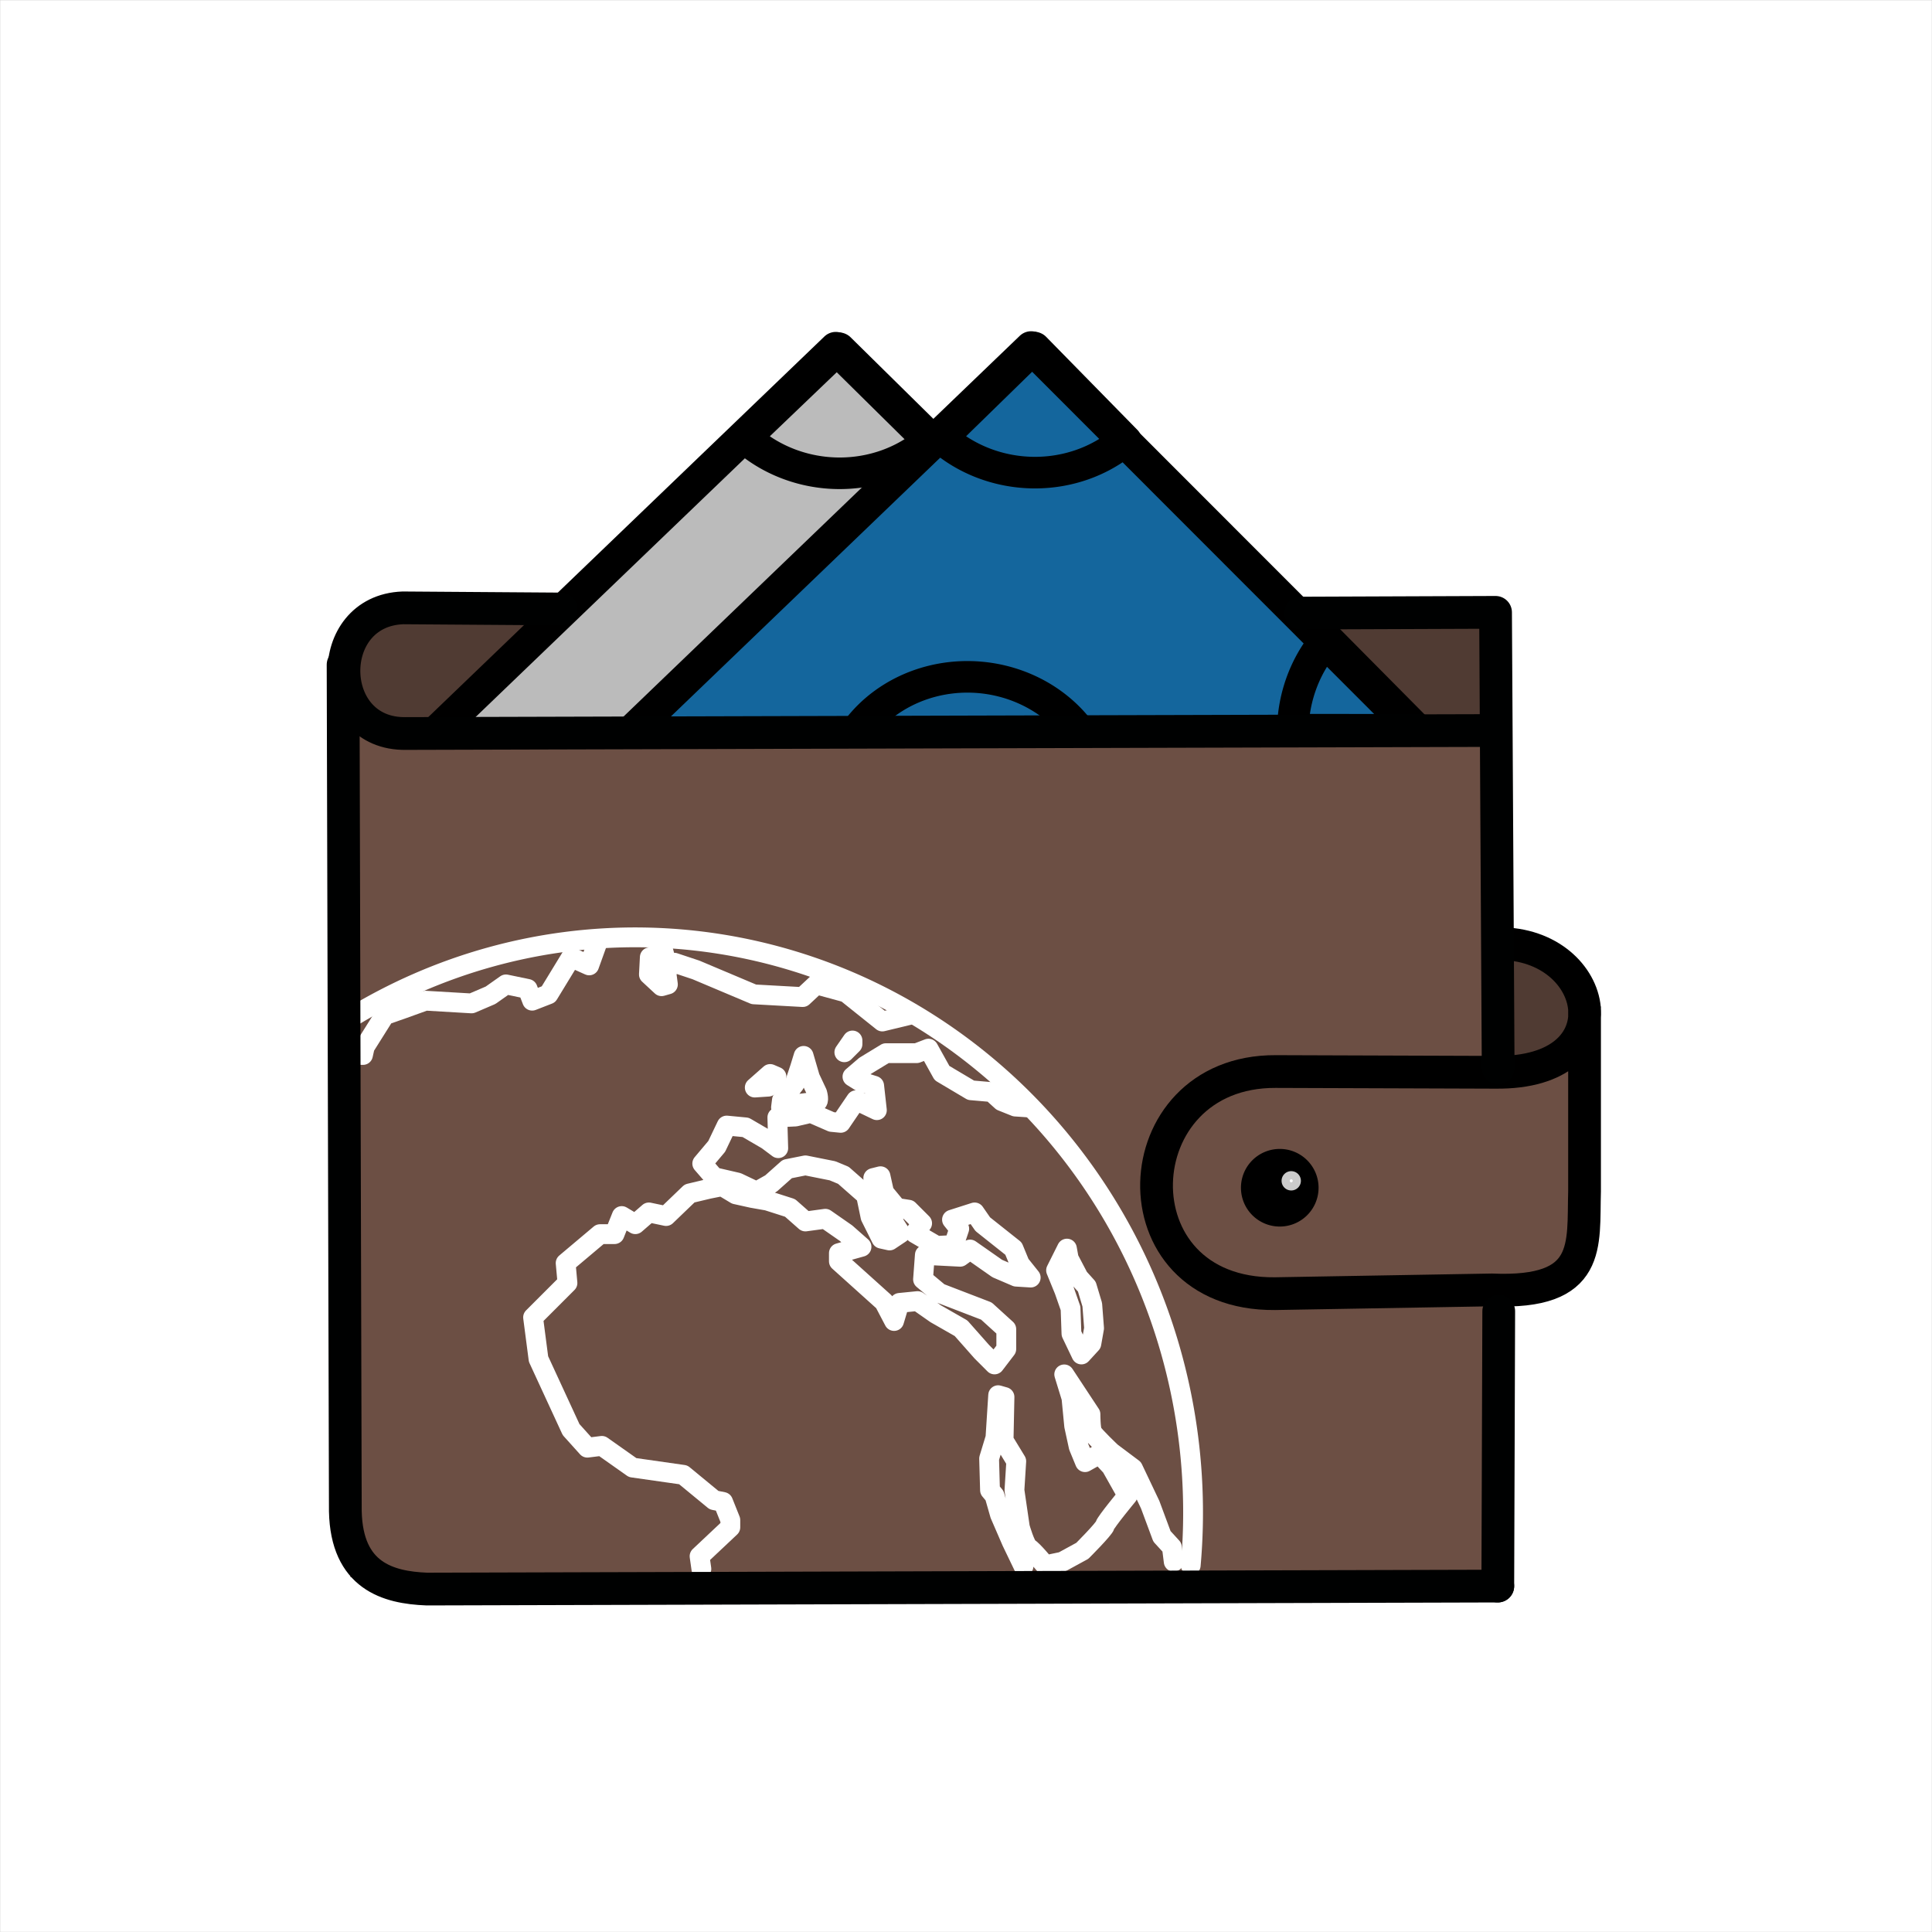 <?xml version="1.0" encoding="UTF-8" standalone="no"?>
<!-- Created with Inkscape (http://www.inkscape.org/) -->

<svg
   version="1.1"
   id="svg2"
   xml:space="preserve"
   width="288"
   height="288"
   viewBox="0 0 288 288"
   sodipodi:docname="svgForAndroid.svg"
   inkscape:version="1.3.2 (091e20ef0f, 2023-11-25)"
   xmlns:inkscape="http://www.inkscape.org/namespaces/inkscape"
   xmlns:sodipodi="http://sodipodi.sourceforge.net/DTD/sodipodi-0.dtd"
   xmlns="http://www.w3.org/2000/svg"
   xmlns:svg="http://www.w3.org/2000/svg"
   xmlns:rdf="http://www.w3.org/1999/02/22-rdf-syntax-ns#"
   xmlns:cc="http://creativecommons.org/ns#"
   xmlns:dc="http://purl.org/dc/elements/1.1/"><sodipodi:namedview
     id="namedview1"
     pagecolor="#ffffff"
     bordercolor="#000000"
     borderopacity="0.25"
     inkscape:showpageshadow="2"
     inkscape:pageopacity="0.0"
     inkscape:pagecheckerboard="0"
     inkscape:deskcolor="#d1d1d1"
     inkscape:zoom="3.0659722"
     inkscape:cx="144"
     inkscape:cy="144"
     inkscape:window-width="1920"
     inkscape:window-height="1131"
     inkscape:window-x="0"
     inkscape:window-y="0"
     inkscape:window-maximized="1"
     inkscape:current-layer="svg2" /><defs
     id="defs6"><filter
       style="color-interpolation-filters:sRGB"
       id="filter1305"
       x="-0.064"
       width="1.128"
       y="-0.24"
       height="1.48"><feGaussianBlur
         stdDeviation="5.328"
         id="feGaussianBlur1307" /></filter><filter
       style="color-interpolation-filters:sRGB"
       id="filter1667"
       x="-8.863"
       width="18.726"
       y="-6.136"
       height="13.272"><feGaussianBlur
         stdDeviation="4.912"
         id="feGaussianBlur1669" /></filter><filter
       style="color-interpolation-filters:sRGB"
       id="filter2193"
       x="-0.902"
       width="2.805"
       y="-0.902"
       height="2.805"><feGaussianBlur
         stdDeviation="0.23"
         id="feGaussianBlur2195" /></filter></defs><rect
     style="fill:#ffffff;fill-opacity:1;stroke:#a6a6a6;stroke-width:0.019;stroke-linejoin:round"
     id="rect1"
     width="287.981"
     height="287.981"
     x="0.01"
     y="0.01" /><path
     style="fill:#0c3b59;fill-opacity:1;fill-rule:evenodd;stroke:none;stroke-width:1px;stroke-linecap:butt;stroke-linejoin:miter;stroke-opacity:1"
     d="m 2186.884,173.198 -14.617,-11.877 0.914,-18.729 10.05,-8.679 338.255,1.37 0.685,35.648 z"
     id="path1012" /><path
     style="fill:#32844c;fill-opacity:1;fill-rule:evenodd;stroke:none;stroke-width:1px;stroke-linecap:butt;stroke-linejoin:miter;stroke-opacity:1"
     d="m 2197.681,172.146 122.306,-117.51 29.288,28.914 30.375,-29.118 L 2496.7,171.562 Z"
     id="path1014" /><path
     d="m 2321.579,179.013 a 41.108,38.218 4.126 0 1 38.833,-23.956 41.108,38.218 4.126 0 1 38.121,25.661 l -38.669,12.562 z"
     id="path1016"
     style="fill:none;fill-opacity:0.719;fill-rule:evenodd;stroke:#000000;stroke-width:10;stroke-linecap:round;stroke-linejoin:round;stroke-miterlimit:4;stroke-dasharray:none;stroke-dashoffset:0;stroke-opacity:1" /><path
     style="fill:none;fill-rule:evenodd;stroke:#000000;stroke-width:10;stroke-linecap:round;stroke-linejoin:round;stroke-miterlimit:4;stroke-dasharray:none;stroke-opacity:1"
     d="M 2257.116,172.17 2379.65,54.432 2496.7,171.562"
     id="path1018" /><path
     style="fill:none;fill-opacity:0.719;fill-rule:evenodd;stroke:#000000;stroke-width:10;stroke-linecap:round;stroke-linejoin:round;stroke-miterlimit:4;stroke-dasharray:none;stroke-dashoffset:0;stroke-opacity:1"
     id="path1020"
     d="m 2407.489,82.825 a 41.108,38.218 4.126 0 1 -56.039,-0.859 l 28.2,-27.534 z" /><path
     d="m 2348.347,82.581 a 41.108,38.218 4.126 0 1 -56.849,-0.671 l 28.491,-27.274 z"
     id="path1022"
     style="fill:none;fill-opacity:0.719;fill-rule:evenodd;stroke:#000000;stroke-width:10;stroke-linecap:round;stroke-linejoin:round;stroke-miterlimit:4;stroke-dasharray:none;stroke-dashoffset:0;stroke-opacity:1" /><path
     style="fill:none;fill-opacity:0.719;fill-rule:evenodd;stroke:#000000;stroke-width:10;stroke-linecap:round;stroke-linejoin:round;stroke-miterlimit:4;stroke-dasharray:none;stroke-dashoffset:0;stroke-opacity:1"
     id="path1024"
     d="m 2458.469,171.522 a 38.218,41.108 4.126 0 1 10.5,-27.937 l 27.731,27.977 z" /><path
     id="path1026"
     d="m 2197.681,172.146 122.306,-117.51 29.288,28.914"
     style="fill:none;fill-rule:evenodd;stroke:#000000;stroke-width:10;stroke-linecap:round;stroke-linejoin:round;stroke-miterlimit:4;stroke-dasharray:none;stroke-opacity:1" /><rect
     style="fill:#0c3b59;fill-opacity:1;fill-rule:evenodd;stroke:#ff0000;stroke-width:0;stroke-linecap:round;stroke-linejoin:round;stroke-miterlimit:4;stroke-dasharray:none;stroke-dashoffset:0;stroke-opacity:1"
     id="rect1028"
     width="53.476"
     height="37.685"
     x="2494.506"
     y="149.861"
     transform="matrix(0.999,0.034,0,1,0,0)"
     ry="13.361" /><path
     style="fill:#14669d;fill-opacity:1;fill-rule:evenodd;stroke:none;stroke-width:1px;stroke-linecap:butt;stroke-linejoin:miter;stroke-opacity:1"
     d="m 2548.664,263.186 -13.247,13.704 h -88.161 l -23.297,12.79 -5.025,22.84 4.111,16.445 21.926,14.161 58.013,1.827 28.321,-3.654 12.333,-3.654 4.111,-10.963 z"
     id="path1030" /><rect
     style="fill:#14669d;fill-opacity:1;fill-rule:evenodd;stroke:#ff0000;stroke-width:0;stroke-linecap:round;stroke-linejoin:round;stroke-miterlimit:4;stroke-dasharray:none;stroke-dashoffset:0;stroke-opacity:1"
     id="rect1032"
     width="350.409"
     height="258.983"
     x="2171.76"
     y="170.932" /><path
     style="fill:none;fill-rule:evenodd;stroke:#000000;stroke-width:10;stroke-linecap:butt;stroke-linejoin:miter;stroke-miterlimit:4;stroke-dasharray:none;stroke-opacity:1"
     d="m 2522.398,236.464 c 30.999,-0.186 39.284,39.742 -0.914,39.284 l -67.148,-0.228 c -47.043,-0.228 -49.891,68.291 -0.228,67.834 l 66.235,-1.142 c 30.75,1.315 27.831,-13.681 28.321,-30.148 v -56.414"
     id="path1034" /><path
     style="fill:none;fill-rule:evenodd;stroke:#000101;stroke-width:10;stroke-linecap:round;stroke-linejoin:round;stroke-miterlimit:4;stroke-dasharray:none;stroke-opacity:1"
     d="m 2521.256,171.371 -332.545,0.914 c -24.763,0.426 -25.384,-37.475 -0.914,-38.371 l 48.249,0.343 m 225.941,1.256 59.497,-0.228 0.799,139.093 m 0.171,74.343 -0.285,83.936"
     id="path1036" /><path
     style="fill:#000000;fill-opacity:1;fill-rule:evenodd;stroke:#000000;stroke-width:10;stroke-linecap:round;stroke-linejoin:round;stroke-miterlimit:4;stroke-dasharray:none;stroke-dashoffset:0;stroke-opacity:1"
     id="path1038"
     d="m 2455.59,304.154 a 6.852,6.852 0 0 1 6.843,6.818 6.852,6.852 0 0 1 -6.775,6.886 6.852,6.852 0 0 1 -6.928,-6.731 6.852,6.852 0 0 1 6.687,-6.97" /><g
     id="g1058"
     transform="matrix(1.333,0,0,-1.333,2175.007,185.988)"
     style="stroke:#ebffff;stroke-opacity:1"><path
       style="opacity:1;fill:none;fill-opacity:1;fill-rule:evenodd;stroke:#ebffff;stroke-width:3.75;stroke-linecap:round;stroke-linejoin:round;stroke-miterlimit:4;stroke-dasharray:none;stroke-dashoffset:0;stroke-opacity:1;filter:url(#filter1667)"
       id="path1040"
       transform="matrix(1,0,0,-1,-58.241,-257.631)"
       d="m 56.362,-177.858 a 105.619,108.895 0 0 1 110.416,1.407 105.619,108.895 0 0 1 48.854,102.101" /><path
       style="fill:none;fill-rule:evenodd;stroke:#ebffff;stroke-width:3.75;stroke-linecap:round;stroke-linejoin:round;stroke-miterlimit:4;stroke-dasharray:none;stroke-opacity:1;filter:url(#filter1667)"
       d="m 64.75,-183.973 -0.343,2.398 5.824,5.482 v 1.37 l -1.37,3.426 -1.713,0.343 -5.824,4.796 -9.593,1.37 -5.824,4.111 -2.741,-0.343 -3.083,3.426 -6.167,13.361 -1.028,7.88 6.509,6.509 -0.343,3.769 6.509,5.482 h 2.741 l 1.37,3.426 2.569,-1.542 2.569,2.227 3.255,-0.685 4.454,4.282 3.597,0.856 2.569,0.514 2.569,-1.542 3.083,-0.685 2.912,-0.514 4.282,-1.37 2.912,-2.569 3.769,0.514 3.94,-2.741 2.912,-2.569 -4.282,-1.199 v -1.542 l 8.565,-7.708 1.884,-3.597 0.514,1.713 0.514,1.713 3.426,0.343 3.426,-2.398 4.796,-2.741 3.94,-4.454 2.398,-2.398 2.227,2.912 v 3.769 l -3.769,3.426 -8.907,3.426 -3.083,2.569 0.343,4.625 6.681,-0.343 1.884,1.37 5.139,-3.597 3.597,-1.542 2.741,-0.171 -2.056,2.569 -1.199,2.912 -5.824,4.625 -1.542,2.227 -4.282,-1.37 1.37,-1.713 -1.028,-3.083 -3.255,-0.171 -4.111,2.398 1.37,1.884 -2.569,2.569 -2.227,0.343 -2.398,2.912 -0.685,3.083 -1.37,-0.343 1.542,-4.796 3.597,-5.653 -2.056,-1.37 -1.542,0.343 -2.056,4.111 -0.856,4.111 -4.282,3.769 -2.056,0.856 -5.139,1.028 -3.426,-0.685 -3.083,-2.741 -2.741,-1.542 -3.597,1.713 -4.454,1.028 -2.227,2.569 2.741,3.255 1.884,3.94 3.597,-0.343 4.111,-2.398 2.056,-1.542 -0.171,5.824 3.426,0.171 2.912,0.685 3.94,-1.713 1.713,-0.171 2.912,4.282 3.94,-1.884 -0.514,4.625 -2.741,0.856 -1.37,0.857 2.398,2.056 3.94,2.398 h 5.824 l 2.227,0.856 2.569,-4.625 5.482,-3.255 3.94,-0.343 1.884,-1.713 2.569,-1.028 2.569,-0.171"
       id="path1042" /><path
       style="fill:none;fill-rule:evenodd;stroke:#ebffff;stroke-width:3.75;stroke-linecap:round;stroke-linejoin:round;stroke-miterlimit:4;stroke-dasharray:none;stroke-opacity:1;filter:url(#filter1667)"
       d="m 125.732,-183.459 -2.227,4.625 -2.227,5.139 -1.028,3.597 -0.856,1.028 -0.171,5.995 1.199,3.94 0.514,8.051 1.199,-0.343 -0.171,-8.222 2.398,-3.94 -0.343,-5.482 1.028,-7.023 c 0,0 1.028,-3.597 1.713,-3.94 0.685,-0.343 3.083,-3.255 3.083,-3.255 l 3.255,0.685 3.769,2.056 c 0,0 4.111,4.111 4.282,4.796 0.171,0.685 4.282,5.653 4.282,5.653 l -3.083,5.482 -2.227,2.398 -2.741,-1.542 -1.199,2.912 -0.856,3.94 -0.514,5.31 -1.37,4.454 4.968,-7.537 c 0,0 0,-2.741 0.343,-3.426 0.343,-0.685 3.597,-3.769 3.597,-3.769 l 4.111,-3.083 3.255,-6.852 2.227,-5.995 1.884,-2.056 0.343,-2.741"
       id="path1044" /><path
       style="fill:none;fill-rule:evenodd;stroke:#ebffff;stroke-width:3.75;stroke-linecap:round;stroke-linejoin:round;stroke-miterlimit:4;stroke-dasharray:none;stroke-opacity:1;filter:url(#filter1667)"
       d="m 133.954,-123.334 -2.056,-4.111 1.542,-3.769 1.199,-3.426 0.171,-4.796 1.884,-3.94 1.884,2.056 0.514,2.912 -0.343,4.454 -1.028,3.426 -1.542,1.713 -1.884,3.597 z"
       id="path1046" /><path
       style="fill:none;fill-rule:evenodd;stroke:#ebffff;stroke-width:3.75;stroke-linecap:round;stroke-linejoin:round;stroke-miterlimit:4;stroke-dasharray:none;stroke-opacity:1;filter:url(#filter1667)"
       d="m 74.857,-92.843 2.569,0.171 1.542,1.884 -1.199,0.514 z"
       id="path1048" /><path
       style="fill:none;fill-rule:evenodd;stroke:#ebffff;stroke-width:3.75;stroke-linecap:round;stroke-linejoin:round;stroke-miterlimit:4;stroke-dasharray:none;stroke-opacity:1;filter:url(#filter1667)"
       d="m 79.996,-95.241 2.398,3.083 1.028,3.083 0.685,2.227 1.199,-4.111 1.37,-2.912 c 0,0 0.514,-1.713 -0.171,-1.713 -0.685,0 -3.255,-0.343 -3.255,-0.343 l -3.426,-0.685 z"
       id="path1050" /><path
       style="fill:none;fill-rule:evenodd;stroke:#ebffff;stroke-width:3.75;stroke-linecap:round;stroke-linejoin:round;stroke-miterlimit:4;stroke-dasharray:none;stroke-opacity:1;filter:url(#filter1667)"
       d="m 91.815,-86.163 1.542,2.227 v -0.685 z"
       id="path1052" /><path
       style="fill:none;fill-rule:evenodd;stroke:#ebffff;stroke-width:3.75;stroke-linecap:round;stroke-linejoin:round;stroke-miterlimit:4;stroke-dasharray:none;stroke-opacity:1;filter:url(#filter1667)"
       d="m 103.977,-79.139 -4.968,-1.199 -6.852,5.482 -5.653,1.542 -2.569,-2.398 -9.25,0.514 -10.963,4.625 -4.111,1.37 -1.542,-1.542 0.343,-2.569 -1.199,-0.343 -2.398,2.227 0.171,3.255 2.741,0.514 -0.685,2.569"
       id="path1054" /><path
       style="fill:none;fill-rule:evenodd;stroke:#ebffff;stroke-width:3.75;stroke-linecap:round;stroke-linejoin:round;stroke-miterlimit:4;stroke-dasharray:none;stroke-opacity:1;filter:url(#filter1667)"
       d="m 45.051,-65.436 -1.542,-4.282 -3.426,1.542 -4.282,-7.023 -3.083,-1.199 -0.856,2.227 -4.111,0.856 -2.912,-2.056 -3.597,-1.542 -8.736,0.514 -4.282,-1.542 -3.426,-1.199 -3.769,-5.995 -0.343,-1.542 -3.933,0.1"
       id="path1056" /></g><flowRoot
     transform="translate(2619.923,574.045)"
     style="font-style:normal;font-weight:normal;font-size:25px;line-height:125%;font-family:Sans;letter-spacing:0px;word-spacing:0px;fill:#f2ffff;fill-opacity:1;stroke:none;stroke-width:1px;stroke-linecap:butt;stroke-linejoin:miter;stroke-opacity:1;filter:url(#filter1305)"
     id="flowRoot1066"
     xml:space="preserve"><flowRegion
       style="fill:#f2ffff;fill-opacity:1"
       id="flowRegion1062"><rect
         style="fill:#f2ffff;fill-opacity:1"
         y="-353.341"
         x="-394.669"
         height="222.915"
         width="471.41"
         id="rect1060" /></flowRegion><flowPara
       style="font-style:normal;font-variant:normal;font-weight:bold;font-stretch:normal;font-size:53.333px;font-family:Sans;-inkscape-font-specification:'Sans Bold';fill:#f2ffff;fill-opacity:1"
       id="flowPara1064">Biletujo</flowPara></flowRoot><flowRoot
     xml:space="preserve"
     id="flowRoot1074"
     style="font-style:normal;font-weight:normal;font-size:25px;line-height:125%;font-family:Sans;letter-spacing:0px;word-spacing:0px;fill:#f2ffff;fill-opacity:1;stroke:none;stroke-width:1px;stroke-linecap:butt;stroke-linejoin:miter;stroke-opacity:1"
     transform="translate(2619.923,574.045)"><flowRegion
       id="flowRegion1070"
       style="fill:#f2ffff;fill-opacity:1"><rect
         id="rect1068"
         width="471.41"
         height="222.915"
         x="-394.669"
         y="-353.341"
         style="fill:#f2ffff;fill-opacity:1" /></flowRegion><flowPara
       id="flowPara1072"
       style="font-style:normal;font-variant:normal;font-weight:bold;font-stretch:normal;font-size:53.333px;font-family:Sans;-inkscape-font-specification:'Sans Bold';fill:#f2ffff;fill-opacity:1">Biletujo</flowPara></flowRoot><g
     transform="matrix(1.333,0,0,-1.333,2097.352,529.496)"
     id="g1094"
     style="stroke:#ebffff;stroke-opacity:1"><path
       d="m 56.362,-177.858 a 105.619,108.895 0 0 1 110.416,1.407 105.619,108.895 0 0 1 48.854,102.101"
       transform="scale(1,-1)"
       id="path1076"
       style="opacity:1;fill:none;fill-opacity:1;fill-rule:evenodd;stroke:#ebffff;stroke-width:3.75;stroke-linecap:round;stroke-linejoin:round;stroke-miterlimit:4;stroke-dasharray:none;stroke-dashoffset:0;stroke-opacity:1" /><path
       id="path1078"
       d="m 122.991,73.658 -0.343,2.398 5.824,5.482 v 1.37 l -1.37,3.426 -1.713,0.343 -5.824,4.796 -9.593,1.37 -5.824,4.111 -2.741,-0.343 -3.083,3.426 -6.167,13.361 -1.028,7.88 6.509,6.509 -0.343,3.769 6.509,5.482 h 2.741 l 1.37,3.426 2.569,-1.542 2.569,2.227 3.255,-0.685 4.454,4.282 3.597,0.856 2.569,0.514 2.569,-1.542 3.083,-0.685 2.912,-0.514 4.282,-1.37 2.912,-2.569 3.769,0.514 3.94,-2.741 2.912,-2.569 -4.282,-1.199 v -1.542 l 8.565,-7.708 1.884,-3.597 0.514,1.713 0.514,1.713 3.426,0.343 3.426,-2.398 4.796,-2.741 3.94,-4.454 2.398,-2.398 2.227,2.912 v 3.769 l -3.769,3.426 -8.907,3.426 -3.083,2.569 0.343,4.625 6.681,-0.343 1.884,1.37 5.139,-3.597 3.597,-1.542 2.741,-0.171 -2.056,2.569 -1.199,2.912 -5.824,4.625 -1.542,2.227 -4.282,-1.37 1.37,-1.713 -1.028,-3.083 -3.255,-0.171 -4.111,2.398 1.37,1.884 -2.569,2.569 -2.227,0.343 -2.398,2.912 -0.685,3.083 -1.37,-0.343 1.542,-4.796 3.597,-5.653 -2.056,-1.37 -1.542,0.343 -2.056,4.111 -0.856,4.111 -4.282,3.769 -2.056,0.856 -5.139,1.028 -3.426,-0.685 -3.083,-2.741 -2.741,-1.542 -3.597,1.713 -4.454,1.028 -2.227,2.569 2.741,3.255 1.884,3.94 3.597,-0.343 4.111,-2.398 2.056,-1.542 -0.171,5.824 3.426,0.171 2.912,0.685 3.94,-1.713 1.713,-0.171 2.912,4.282 3.94,-1.884 -0.514,4.625 -2.741,0.856 -1.37,0.857 2.398,2.056 3.94,2.398 h 5.824 l 2.227,0.856 2.569,-4.625 5.482,-3.255 3.94,-0.343 1.884,-1.713 2.569,-1.028 2.569,-0.171"
       style="fill:none;fill-rule:evenodd;stroke:#ebffff;stroke-width:3.75;stroke-linecap:round;stroke-linejoin:round;stroke-miterlimit:4;stroke-dasharray:none;stroke-opacity:1" /><path
       id="path1080"
       d="m 183.973,74.172 -2.227,4.625 -2.227,5.139 -1.028,3.597 -0.856,1.028 -0.171,5.995 1.199,3.94 0.514,8.051 1.199,-0.343 -0.171,-8.222 2.398,-3.94 -0.343,-5.482 1.028,-7.023 c 0,0 1.028,-3.597 1.713,-3.94 0.685,-0.343 3.083,-3.255 3.083,-3.255 l 3.255,0.685 3.769,2.056 c 0,0 4.111,4.111 4.282,4.796 0.171,0.685 4.282,5.653 4.282,5.653 l -3.083,5.482 -2.227,2.398 -2.741,-1.542 -1.199,2.912 -0.856,3.94 -0.514,5.31 -1.37,4.454 4.968,-7.537 c 0,0 0,-2.741 0.343,-3.426 0.343,-0.685 3.597,-3.769 3.597,-3.769 l 4.111,-3.083 3.255,-6.852 2.227,-5.995 1.884,-2.056 0.343,-2.741"
       style="fill:none;fill-rule:evenodd;stroke:#ebffff;stroke-width:3.75;stroke-linecap:round;stroke-linejoin:round;stroke-miterlimit:4;stroke-dasharray:none;stroke-opacity:1" /><path
       id="path1082"
       d="m 192.196,134.297 -2.056,-4.111 1.542,-3.769 1.199,-3.426 0.171,-4.796 1.884,-3.94 1.884,2.056 0.514,2.912 -0.343,4.454 -1.028,3.426 -1.542,1.713 -1.884,3.597 z"
       style="fill:none;fill-rule:evenodd;stroke:#ebffff;stroke-width:3.75;stroke-linecap:round;stroke-linejoin:round;stroke-miterlimit:4;stroke-dasharray:none;stroke-opacity:1" /><path
       id="path1084"
       d="m 133.098,164.788 2.569,0.171 1.542,1.884 -1.199,0.514 z"
       style="fill:none;fill-rule:evenodd;stroke:#ebffff;stroke-width:3.75;stroke-linecap:round;stroke-linejoin:round;stroke-miterlimit:4;stroke-dasharray:none;stroke-opacity:1" /><path
       id="path1086"
       d="m 138.237,162.39 2.398,3.083 1.028,3.083 0.685,2.227 1.199,-4.111 1.37,-2.912 c 0,0 0.514,-1.713 -0.171,-1.713 -0.685,0 -3.255,-0.343 -3.255,-0.343 l -3.426,-0.685 z"
       style="fill:none;fill-rule:evenodd;stroke:#ebffff;stroke-width:3.75;stroke-linecap:round;stroke-linejoin:round;stroke-miterlimit:4;stroke-dasharray:none;stroke-opacity:1" /><path
       id="path1088"
       d="m 150.056,171.469 1.542,2.227 v -0.685 z"
       style="fill:none;fill-rule:evenodd;stroke:#ebffff;stroke-width:3.75;stroke-linecap:round;stroke-linejoin:round;stroke-miterlimit:4;stroke-dasharray:none;stroke-opacity:1" /><path
       id="path1090"
       d="m 162.219,178.492 -4.968,-1.199 -6.852,5.482 -5.653,1.542 -2.569,-2.398 -9.25,0.514 -10.963,4.625 -4.111,1.37 -1.542,-1.542 0.343,-2.569 -1.199,-0.343 -2.398,2.227 0.171,3.255 2.741,0.514 -0.685,2.569"
       style="fill:none;fill-rule:evenodd;stroke:#ebffff;stroke-width:3.75;stroke-linecap:round;stroke-linejoin:round;stroke-miterlimit:4;stroke-dasharray:none;stroke-opacity:1" /><path
       id="path1092"
       d="m 103.292,192.196 -1.542,-4.282 -3.426,1.542 -4.282,-7.023 -3.083,-1.199 -0.856,2.227 -4.111,0.856 -2.912,-2.056 -3.597,-1.542 -8.736,0.514 -4.282,-1.542 -3.426,-1.199 -3.769,-5.995 -0.343,-1.542 -3.933,0.1"
       style="fill:none;fill-rule:evenodd;stroke:#ebffff;stroke-width:3.75;stroke-linecap:round;stroke-linejoin:round;stroke-miterlimit:4;stroke-dasharray:none;stroke-opacity:1" /></g><path
     style="fill:none;fill-rule:evenodd;stroke:#000101;stroke-width:10;stroke-linecap:round;stroke-linejoin:miter;stroke-miterlimit:4;stroke-dasharray:none;stroke-opacity:1"
     d="m 2522.17,432.656 -327.064,0.914 c -11.949,-0.473 -24.47,-4.036 -24.895,-23.753 l -0.685,-258.545"
     id="path1096" /><path
     d="m 270.172,-161.382 a 0.514,0.514 0 0 1 0.513,0.511 0.514,0.514 0 0 1 -0.508,0.516 0.514,0.514 0 0 1 -0.52,-0.505 0.514,0.514 0 0 1 0.502,-0.523"
     transform="matrix(3.318,0,0,3.318,1562.815,842.56)"
     id="path1098"
     style="fill:#ffffff;fill-opacity:1;fill-rule:evenodd;stroke:#cbcbcb;stroke-width:0.75;stroke-linecap:round;stroke-linejoin:round;stroke-miterlimit:4;stroke-dasharray:none;stroke-dashoffset:0;stroke-opacity:1;filter:url(#filter2193)" /><path
     id="path967"
     d="m 2103.746,-273.154 -14.617,-11.877 0.914,-18.729 10.049,-8.679 338.255,1.37 0.685,35.648 z"
     style="fill:#633f3f;fill-opacity:1;fill-rule:evenodd;stroke:none;stroke-width:1px;stroke-linecap:butt;stroke-linejoin:miter;stroke-opacity:1" /><path
     id="path969"
     d="m 2114.544,-274.207 122.306,-117.51 29.288,28.914 30.375,-29.118 117.05,117.131 z"
     style="fill:#32844c;fill-opacity:1;fill-rule:evenodd;stroke:none;stroke-width:1px;stroke-linecap:butt;stroke-linejoin:miter;stroke-opacity:1" /><path
     style="fill:none;fill-opacity:0.719;fill-rule:evenodd;stroke:#000000;stroke-width:10;stroke-linecap:round;stroke-linejoin:round;stroke-miterlimit:4;stroke-dasharray:none;stroke-dashoffset:0;stroke-opacity:1"
     id="path971"
     d="m 2238.441,-267.339 a 41.108,38.218 4.126 0 1 38.833,-23.956 41.108,38.218 4.126 0 1 38.121,25.661 l -38.669,12.562 z" /><path
     id="path973"
     d="m 2173.978,-274.182 122.535,-117.738 117.05,117.131"
     style="fill:none;fill-rule:evenodd;stroke:#000000;stroke-width:10;stroke-linecap:round;stroke-linejoin:round;stroke-miterlimit:4;stroke-dasharray:none;stroke-opacity:1" /><path
     d="m 2324.352,-363.527 a 41.108,38.218 4.126 0 1 -56.039,-0.859 l 28.2,-27.534 z"
     id="path975"
     style="fill:none;fill-opacity:0.719;fill-rule:evenodd;stroke:#000000;stroke-width:10;stroke-linecap:round;stroke-linejoin:round;stroke-miterlimit:4;stroke-dasharray:none;stroke-dashoffset:0;stroke-opacity:1" /><path
     style="fill:none;fill-opacity:0.719;fill-rule:evenodd;stroke:#000000;stroke-width:10;stroke-linecap:round;stroke-linejoin:round;stroke-miterlimit:4;stroke-dasharray:none;stroke-dashoffset:0;stroke-opacity:1"
     id="path977"
     d="m 2265.209,-363.771 a 41.108,38.218 4.126 0 1 -56.85,-0.671 l 28.491,-27.274 z" /><path
     d="m 2375.331,-274.83 a 38.218,41.108 4.126 0 1 10.5,-27.937 l 27.731,27.977 z"
     id="path979"
     style="fill:none;fill-opacity:0.719;fill-rule:evenodd;stroke:#000000;stroke-width:10;stroke-linecap:round;stroke-linejoin:round;stroke-miterlimit:4;stroke-dasharray:none;stroke-dashoffset:0;stroke-opacity:1" /><path
     style="fill:none;fill-rule:evenodd;stroke:#000000;stroke-width:10;stroke-linecap:round;stroke-linejoin:round;stroke-miterlimit:4;stroke-dasharray:none;stroke-opacity:1"
     d="m 2114.544,-274.207 122.306,-117.51 29.288,28.914"
     id="path981" /><rect
     ry="13.361"
     transform="matrix(0.999,0.034,0,1,0,0)"
     y="-293.649"
     x="2411.319"
     height="37.685"
     width="53.476"
     id="rect983"
     style="fill:#633f3f;fill-opacity:1;fill-rule:evenodd;stroke:#ff0000;stroke-width:0;stroke-linecap:round;stroke-linejoin:round;stroke-miterlimit:4;stroke-dasharray:none;stroke-dashoffset:0;stroke-opacity:1" /><path
     id="path985"
     d="m 2465.526,-183.166 -13.247,13.704 h -88.161 l -23.296,12.79 -5.025,22.84 4.111,16.445 21.926,14.161 58.013,1.827 28.321,-3.654 12.333,-3.654 4.111,-10.963 z"
     style="fill:#865555;fill-opacity:1;fill-rule:evenodd;stroke:none;stroke-width:1px;stroke-linecap:butt;stroke-linejoin:miter;stroke-opacity:1" /><rect
     y="-275.42"
     x="2088.623"
     height="258.983"
     width="350.409"
     id="rect987"
     style="fill:#865555;fill-opacity:1;fill-rule:evenodd;stroke:#ff0000;stroke-width:0;stroke-linecap:round;stroke-linejoin:round;stroke-miterlimit:4;stroke-dasharray:none;stroke-dashoffset:0;stroke-opacity:1" /><path
     id="path989"
     d="m 2439.26,-209.889 c 30.999,-0.186 39.284,39.742 -0.914,39.284 l -67.149,-0.228 c -47.042,-0.228 -49.891,68.291 -0.228,67.834 l 66.235,-1.142 c 30.75,1.315 27.831,-13.681 28.321,-30.148 v -56.414"
     style="fill:none;fill-rule:evenodd;stroke:#000000;stroke-width:10;stroke-linecap:butt;stroke-linejoin:miter;stroke-miterlimit:4;stroke-dasharray:none;stroke-opacity:1" /><path
     id="path991"
     d="m 2438.118,-274.982 -332.545,0.914 c -24.763,0.426 -25.384,-37.475 -0.913,-38.371 l 48.249,0.343 m 225.941,1.256 59.497,-0.228 0.799,139.093 m 0.171,74.343 -0.285,83.936"
     style="fill:none;fill-rule:evenodd;stroke:#000101;stroke-width:10;stroke-linecap:round;stroke-linejoin:round;stroke-miterlimit:4;stroke-dasharray:none;stroke-opacity:1" /><path
     d="m 2372.453,-142.198 a 6.852,6.852 0 0 1 6.843,6.818 6.852,6.852 0 0 1 -6.775,6.886 6.852,6.852 0 0 1 -6.928,-6.731 6.852,6.852 0 0 1 6.687,-6.97"
     id="path993"
     style="fill:#000000;fill-opacity:1;fill-rule:evenodd;stroke:#000000;stroke-width:10;stroke-linecap:round;stroke-linejoin:round;stroke-miterlimit:4;stroke-dasharray:none;stroke-dashoffset:0;stroke-opacity:1" /><g
     transform="matrix(1.333,0,0,-1.333,2091.869,-260.364)"
     id="g1013"><path
       d="m 56.362,-177.858 a 105.619,108.895 0 0 1 110.416,1.407 105.619,108.895 0 0 1 48.854,102.101"
       transform="matrix(1,0,0,-1,-58.241,-257.631)"
       id="path995"
       style="opacity:1;fill:none;fill-opacity:1;fill-rule:evenodd;stroke:#380005;stroke-width:3.75;stroke-linecap:round;stroke-linejoin:round;stroke-miterlimit:4;stroke-dasharray:none;stroke-dashoffset:0;stroke-opacity:1;filter:url(#filter1667)" /><path
       id="path997"
       d="m 64.75,-183.973 -0.343,2.398 5.824,5.482 v 1.37 l -1.37,3.426 -1.713,0.343 -5.824,4.796 -9.593,1.37 -5.824,4.111 -2.741,-0.343 -3.083,3.426 -6.167,13.361 -1.028,7.88 6.509,6.509 -0.343,3.769 6.509,5.482 h 2.741 l 1.37,3.426 2.569,-1.542 2.569,2.227 3.255,-0.685 4.454,4.282 3.597,0.856 2.569,0.514 2.569,-1.542 3.083,-0.685 2.912,-0.514 4.282,-1.37 2.912,-2.569 3.769,0.514 3.94,-2.741 2.912,-2.569 -4.282,-1.199 v -1.542 l 8.565,-7.708 1.884,-3.597 0.514,1.713 0.514,1.713 3.426,0.343 3.426,-2.398 4.796,-2.741 3.94,-4.454 2.398,-2.398 2.227,2.912 v 3.769 l -3.769,3.426 -8.907,3.426 -3.083,2.569 0.343,4.625 6.681,-0.343 1.884,1.37 5.139,-3.597 3.597,-1.542 2.741,-0.171 -2.056,2.569 -1.199,2.912 -5.824,4.625 -1.542,2.227 -4.282,-1.37 1.37,-1.713 -1.028,-3.083 -3.255,-0.171 -4.111,2.398 1.37,1.884 -2.569,2.569 -2.227,0.343 -2.398,2.912 -0.685,3.083 -1.37,-0.343 1.542,-4.796 3.597,-5.653 -2.056,-1.37 -1.542,0.343 -2.056,4.111 -0.856,4.111 -4.282,3.769 -2.056,0.856 -5.139,1.028 -3.426,-0.685 -3.083,-2.741 -2.741,-1.542 -3.597,1.713 -4.454,1.028 -2.227,2.569 2.741,3.255 1.884,3.94 3.597,-0.343 4.111,-2.398 2.056,-1.542 -0.171,5.824 3.426,0.171 2.912,0.685 3.94,-1.713 1.713,-0.171 2.912,4.282 3.94,-1.884 -0.514,4.625 -2.741,0.856 -1.37,0.857 2.398,2.056 3.94,2.398 h 5.824 l 2.227,0.856 2.569,-4.625 5.482,-3.255 3.94,-0.343 1.884,-1.713 2.569,-1.028 2.569,-0.171"
       style="fill:none;fill-rule:evenodd;stroke:#380005;stroke-width:3.75;stroke-linecap:round;stroke-linejoin:round;stroke-miterlimit:4;stroke-dasharray:none;stroke-opacity:1;filter:url(#filter1667)" /><path
       id="path999"
       d="m 125.732,-183.459 -2.227,4.625 -2.227,5.139 -1.028,3.597 -0.856,1.028 -0.171,5.995 1.199,3.94 0.514,8.051 1.199,-0.343 -0.171,-8.222 2.398,-3.94 -0.343,-5.482 1.028,-7.023 c 0,0 1.028,-3.597 1.713,-3.94 0.685,-0.343 3.083,-3.255 3.083,-3.255 l 3.255,0.685 3.769,2.056 c 0,0 4.111,4.111 4.282,4.796 0.171,0.685 4.282,5.653 4.282,5.653 l -3.083,5.482 -2.227,2.398 -2.741,-1.542 -1.199,2.912 -0.856,3.94 -0.514,5.31 -1.37,4.454 4.968,-7.537 c 0,0 0,-2.741 0.343,-3.426 0.343,-0.685 3.597,-3.769 3.597,-3.769 l 4.111,-3.083 3.255,-6.852 2.227,-5.995 1.884,-2.056 0.343,-2.741"
       style="fill:none;fill-rule:evenodd;stroke:#380005;stroke-width:3.75;stroke-linecap:round;stroke-linejoin:round;stroke-miterlimit:4;stroke-dasharray:none;stroke-opacity:1;filter:url(#filter1667)" /><path
       id="path1001"
       d="m 133.954,-123.334 -2.056,-4.111 1.542,-3.769 1.199,-3.426 0.171,-4.796 1.884,-3.94 1.884,2.056 0.514,2.912 -0.343,4.454 -1.028,3.426 -1.542,1.713 -1.884,3.597 z"
       style="fill:none;fill-rule:evenodd;stroke:#380005;stroke-width:3.75;stroke-linecap:round;stroke-linejoin:round;stroke-miterlimit:4;stroke-dasharray:none;stroke-opacity:1;filter:url(#filter1667)" /><path
       id="path1003"
       d="m 74.857,-92.843 2.569,0.171 1.542,1.884 -1.199,0.514 z"
       style="fill:none;fill-rule:evenodd;stroke:#380005;stroke-width:3.75;stroke-linecap:round;stroke-linejoin:round;stroke-miterlimit:4;stroke-dasharray:none;stroke-opacity:1;filter:url(#filter1667)" /><path
       id="path1005"
       d="m 79.996,-95.241 2.398,3.083 1.028,3.083 0.685,2.227 1.199,-4.111 1.37,-2.912 c 0,0 0.514,-1.713 -0.171,-1.713 -0.685,0 -3.255,-0.343 -3.255,-0.343 l -3.426,-0.685 z"
       style="fill:none;fill-rule:evenodd;stroke:#380005;stroke-width:3.75;stroke-linecap:round;stroke-linejoin:round;stroke-miterlimit:4;stroke-dasharray:none;stroke-opacity:1;filter:url(#filter1667)" /><path
       id="path1007"
       d="m 91.815,-86.163 1.542,2.227 v -0.685 z"
       style="fill:none;fill-rule:evenodd;stroke:#380005;stroke-width:3.75;stroke-linecap:round;stroke-linejoin:round;stroke-miterlimit:4;stroke-dasharray:none;stroke-opacity:1;filter:url(#filter1667)" /><path
       id="path1009"
       d="m 103.977,-79.139 -4.968,-1.199 -6.852,5.482 -5.653,1.542 -2.569,-2.398 -9.25,0.514 -10.963,4.625 -4.111,1.37 -1.542,-1.542 0.343,-2.569 -1.199,-0.343 -2.398,2.227 0.171,3.255 2.741,0.514 -0.685,2.569"
       style="fill:none;fill-rule:evenodd;stroke:#380005;stroke-width:3.75;stroke-linecap:round;stroke-linejoin:round;stroke-miterlimit:4;stroke-dasharray:none;stroke-opacity:1;filter:url(#filter1667)" /><path
       id="path1011"
       d="m 45.051,-65.436 -1.542,-4.282 -3.426,1.542 -4.282,-7.023 -3.083,-1.199 -0.856,2.227 -4.111,0.856 -2.912,-2.056 -3.597,-1.542 -8.736,0.514 -4.282,-1.542 -3.426,-1.199 -3.769,-5.995 -0.343,-1.542 -3.933,0.1"
       style="fill:none;fill-rule:evenodd;stroke:#380005;stroke-width:3.75;stroke-linecap:round;stroke-linejoin:round;stroke-miterlimit:4;stroke-dasharray:none;stroke-opacity:1;filter:url(#filter1667)" /></g><flowRoot
     xml:space="preserve"
     id="flowRoot1021"
     style="font-style:normal;font-weight:normal;font-size:25px;line-height:125%;font-family:Sans;letter-spacing:0px;word-spacing:0px;fill:#380005;fill-opacity:1;stroke:none;stroke-width:1px;stroke-linecap:butt;stroke-linejoin:miter;stroke-opacity:1;filter:url(#filter1305)"
     transform="translate(2536.786,127.693)"><flowRegion
       id="flowRegion1017"
       style="fill:#380005;fill-opacity:1"><rect
         id="rect1015"
         width="471.41"
         height="222.915"
         x="-394.669"
         y="-353.341"
         style="fill:#380005;fill-opacity:1" /></flowRegion><flowPara
       id="flowPara1019"
       style="font-style:normal;font-variant:normal;font-weight:bold;font-stretch:normal;font-size:53.333px;font-family:Sans;-inkscape-font-specification:'Sans Bold';fill:#380005;fill-opacity:1">Biletujo</flowPara></flowRoot><flowRoot
     transform="translate(2536.786,127.693)"
     style="font-style:normal;font-weight:normal;font-size:25px;line-height:125%;font-family:Sans;letter-spacing:0px;word-spacing:0px;fill:#380005;fill-opacity:1;stroke:none;stroke-width:1px;stroke-linecap:butt;stroke-linejoin:miter;stroke-opacity:1"
     id="flowRoot1029"
     xml:space="preserve"><flowRegion
       style="fill:#380005;fill-opacity:1"
       id="flowRegion1025"><rect
         style="fill:#380005;fill-opacity:1"
         y="-353.341"
         x="-394.669"
         height="222.915"
         width="471.41"
         id="rect1023" /></flowRegion><flowPara
       style="font-style:normal;font-variant:normal;font-weight:bold;font-stretch:normal;font-size:53.333px;font-family:Sans;-inkscape-font-specification:'Sans Bold';fill:#380005;fill-opacity:1"
       id="flowPara1027">Biletujo</flowPara></flowRoot><g
     id="g1049"
     transform="matrix(1.333,0,0,-1.333,2014.215,83.144)"><path
       style="opacity:1;fill:none;fill-opacity:1;fill-rule:evenodd;stroke:#380005;stroke-width:3.75;stroke-linecap:round;stroke-linejoin:round;stroke-miterlimit:4;stroke-dasharray:none;stroke-dashoffset:0;stroke-opacity:1"
       id="path1031"
       transform="scale(1,-1)"
       d="m 56.362,-177.858 a 105.619,108.895 0 0 1 110.416,1.407 105.619,108.895 0 0 1 48.854,102.101" /><path
       style="fill:none;fill-rule:evenodd;stroke:#380005;stroke-width:3.75;stroke-linecap:round;stroke-linejoin:round;stroke-miterlimit:4;stroke-dasharray:none;stroke-opacity:1"
       d="m 122.991,73.658 -0.343,2.398 5.824,5.482 v 1.37 l -1.37,3.426 -1.713,0.343 -5.824,4.796 -9.593,1.37 -5.824,4.111 -2.741,-0.343 -3.083,3.426 -6.167,13.361 -1.028,7.88 6.509,6.509 -0.343,3.769 6.509,5.482 h 2.741 l 1.37,3.426 2.569,-1.542 2.569,2.227 3.255,-0.685 4.454,4.282 3.597,0.856 2.569,0.514 2.569,-1.542 3.083,-0.685 2.912,-0.514 4.282,-1.37 2.912,-2.569 3.769,0.514 3.94,-2.741 2.912,-2.569 -4.282,-1.199 v -1.542 l 8.565,-7.708 1.884,-3.597 0.514,1.713 0.514,1.713 3.426,0.343 3.426,-2.398 4.796,-2.741 3.94,-4.454 2.398,-2.398 2.227,2.912 v 3.769 l -3.769,3.426 -8.907,3.426 -3.083,2.569 0.343,4.625 6.681,-0.343 1.884,1.37 5.139,-3.597 3.597,-1.542 2.741,-0.171 -2.056,2.569 -1.199,2.912 -5.824,4.625 -1.542,2.227 -4.282,-1.37 1.37,-1.713 -1.028,-3.083 -3.255,-0.171 -4.111,2.398 1.37,1.884 -2.569,2.569 -2.227,0.343 -2.398,2.912 -0.685,3.083 -1.37,-0.343 1.542,-4.796 3.597,-5.653 -2.056,-1.37 -1.542,0.343 -2.056,4.111 -0.856,4.111 -4.282,3.769 -2.056,0.856 -5.139,1.028 -3.426,-0.685 -3.083,-2.741 -2.741,-1.542 -3.597,1.713 -4.454,1.028 -2.227,2.569 2.741,3.255 1.884,3.94 3.597,-0.343 4.111,-2.398 2.056,-1.542 -0.171,5.824 3.426,0.171 2.912,0.685 3.94,-1.713 1.713,-0.171 2.912,4.282 3.94,-1.884 -0.514,4.625 -2.741,0.856 -1.37,0.857 2.398,2.056 3.94,2.398 h 5.824 l 2.227,0.856 2.569,-4.625 5.482,-3.255 3.94,-0.343 1.884,-1.713 2.569,-1.028 2.569,-0.171"
       id="path1033" /><path
       style="fill:none;fill-rule:evenodd;stroke:#380005;stroke-width:3.75;stroke-linecap:round;stroke-linejoin:round;stroke-miterlimit:4;stroke-dasharray:none;stroke-opacity:1"
       d="m 183.973,74.172 -2.227,4.625 -2.227,5.139 -1.028,3.597 -0.856,1.028 -0.171,5.995 1.199,3.94 0.514,8.051 1.199,-0.343 -0.171,-8.222 2.398,-3.94 -0.343,-5.482 1.028,-7.023 c 0,0 1.028,-3.597 1.713,-3.94 0.685,-0.343 3.083,-3.255 3.083,-3.255 l 3.255,0.685 3.769,2.056 c 0,0 4.111,4.111 4.282,4.796 0.171,0.685 4.282,5.653 4.282,5.653 l -3.083,5.482 -2.227,2.398 -2.741,-1.542 -1.199,2.912 -0.856,3.94 -0.514,5.31 -1.37,4.454 4.968,-7.537 c 0,0 0,-2.741 0.343,-3.426 0.343,-0.685 3.597,-3.769 3.597,-3.769 l 4.111,-3.083 3.255,-6.852 2.227,-5.995 1.884,-2.056 0.343,-2.741"
       id="path1035" /><path
       style="fill:none;fill-rule:evenodd;stroke:#380005;stroke-width:3.75;stroke-linecap:round;stroke-linejoin:round;stroke-miterlimit:4;stroke-dasharray:none;stroke-opacity:1"
       d="m 192.196,134.297 -2.056,-4.111 1.542,-3.769 1.199,-3.426 0.171,-4.796 1.884,-3.94 1.884,2.056 0.514,2.912 -0.343,4.454 -1.028,3.426 -1.542,1.713 -1.884,3.597 z"
       id="path1037" /><path
       style="fill:none;fill-rule:evenodd;stroke:#380005;stroke-width:3.75;stroke-linecap:round;stroke-linejoin:round;stroke-miterlimit:4;stroke-dasharray:none;stroke-opacity:1"
       d="m 133.098,164.788 2.569,0.171 1.542,1.884 -1.199,0.514 z"
       id="path1039" /><path
       style="fill:none;fill-rule:evenodd;stroke:#380005;stroke-width:3.75;stroke-linecap:round;stroke-linejoin:round;stroke-miterlimit:4;stroke-dasharray:none;stroke-opacity:1"
       d="m 138.237,162.39 2.398,3.083 1.028,3.083 0.685,2.227 1.199,-4.111 1.37,-2.912 c 0,0 0.514,-1.713 -0.171,-1.713 -0.685,0 -3.255,-0.343 -3.255,-0.343 l -3.426,-0.685 z"
       id="path1041" /><path
       style="fill:none;fill-rule:evenodd;stroke:#380005;stroke-width:3.75;stroke-linecap:round;stroke-linejoin:round;stroke-miterlimit:4;stroke-dasharray:none;stroke-opacity:1"
       d="m 150.056,171.469 1.542,2.227 v -0.685 z"
       id="path1043" /><path
       style="fill:none;fill-rule:evenodd;stroke:#380005;stroke-width:3.75;stroke-linecap:round;stroke-linejoin:round;stroke-miterlimit:4;stroke-dasharray:none;stroke-opacity:1"
       d="m 162.219,178.492 -4.968,-1.199 -6.852,5.482 -5.653,1.542 -2.569,-2.398 -9.25,0.514 -10.963,4.625 -4.111,1.37 -1.542,-1.542 0.343,-2.569 -1.199,-0.343 -2.398,2.227 0.171,3.255 2.741,0.514 -0.685,2.569"
       id="path1045" /><path
       style="fill:none;fill-rule:evenodd;stroke:#380005;stroke-width:3.75;stroke-linecap:round;stroke-linejoin:round;stroke-miterlimit:4;stroke-dasharray:none;stroke-opacity:1"
       d="m 103.292,192.196 -1.542,-4.282 -3.426,1.542 -4.282,-7.023 -3.083,-1.199 -0.856,2.227 -4.111,0.856 -2.912,-2.056 -3.597,-1.542 -8.736,0.514 -4.282,-1.542 -3.426,-1.199 -3.769,-5.995 -0.343,-1.542 -3.933,0.1"
       id="path1047" /></g><path
     id="path1051"
     d="m 2439.032,-13.696 -327.064,0.914 c -11.949,-0.473 -24.47,-4.036 -24.895,-23.753 l -0.685,-258.545"
     style="fill:none;fill-rule:evenodd;stroke:#000101;stroke-width:10;stroke-linecap:round;stroke-linejoin:miter;stroke-miterlimit:4;stroke-dasharray:none;stroke-opacity:1" /><path
     style="fill:#ffffff;fill-opacity:1;fill-rule:evenodd;stroke:#cbcbcb;stroke-width:0.75;stroke-linecap:round;stroke-linejoin:round;stroke-miterlimit:4;stroke-dasharray:none;stroke-dashoffset:0;stroke-opacity:1;filter:url(#filter2193)"
     id="path1053"
     transform="matrix(3.318,0,0,3.318,1479.678,396.208)"
     d="m 270.172,-161.382 a 0.514,0.514 0 0 1 0.513,0.511 0.514,0.514 0 0 1 -0.508,0.516 0.514,0.514 0 0 1 -0.52,-0.505 0.514,0.514 0 0 1 0.502,-0.523" /><rect
     ry="0"
     y="-1633.192"
     x="-3261.808"
     height="1024"
     width="1024"
     id="rect941"
     style="fill:#ffffff;fill-opacity:1;fill-rule:evenodd;stroke:none;stroke-width:1.476;stroke-linecap:round;stroke-linejoin:miter;stroke-miterlimit:4;stroke-dasharray:none;stroke-dashoffset:0;stroke-opacity:1" /><g
     id="g939"
     transform="matrix(2.393,0,0,-2.393,1477.135,4261.804)"><rect
       ry="11.148"
       transform="matrix(0.999,-0.034,0,-1,0,0)"
       y="-2214.658"
       x="-1646.512"
       height="31.444"
       width="44.619"
       id="rect864"
       style="opacity:1;fill:#503b33;fill-opacity:1;fill-rule:evenodd;stroke:#ff0000;stroke-width:0;stroke-linecap:round;stroke-linejoin:round;stroke-miterlimit:4;stroke-dasharray:none;stroke-dashoffset:0;stroke-opacity:1" /><path
       id="path866"
       d="m -1901.009,2322.56 -12.197,9.91 0.762,15.627 8.385,7.242 282.234,-1.143 0.572,-29.744 z"
       style="fill:#503b33;fill-opacity:1;fill-rule:evenodd;stroke:none;stroke-width:0.834px;stroke-linecap:butt;stroke-linejoin:miter;stroke-opacity:1" /><path
       id="path868"
       d="m -1892,2323.438 102.05,98.048 24.437,-24.125 25.344,24.296 97.664,-97.732 z"
       style="fill:#bbbbbb;fill-opacity:1;fill-rule:evenodd;stroke:none;stroke-width:0.834px;stroke-linecap:butt;stroke-linejoin:miter;stroke-opacity:1" /><path
       style="fill:#14669d;fill-opacity:1;fill-rule:evenodd;stroke:none;stroke-width:0.834px;stroke-linecap:butt;stroke-linejoin:miter;stroke-opacity:1"
       d="m -1842.409,2323.418 76.896,73.943 25.344,24.296 97.664,-97.732 z"
       id="path870" /><path
       style="opacity:1;fill:none;fill-opacity:0.719;fill-rule:evenodd;stroke:#000000;stroke-width:8.355;stroke-linecap:round;stroke-linejoin:round;stroke-miterlimit:4;stroke-dasharray:none;stroke-dashoffset:0;stroke-opacity:1"
       id="path872"
       transform="matrix(0.732,-0.681,-0.732,-0.681,0,0)"
       d="m -2922.797,-479.74 a 33.289,32.942 0 0 1 7.456,-36.8 33.289,32.942 0 0 1 37.439,-6.006 l -14.341,29.729 z" /><path
       id="path874"
       d="m -1842.409,2323.418 102.241,98.239 97.664,-97.732"
       style="fill:none;fill-rule:evenodd;stroke:#000000;stroke-width:8.344;stroke-linecap:round;stroke-linejoin:round;stroke-miterlimit:4;stroke-dasharray:none;stroke-opacity:1" /><path
       d="m 2932.753,587.607 a 33.289,32.942 0 0 1 32.46,-31.407 l 0.794,32.933 z"
       transform="matrix(-0.732,0.681,0.732,0.681,0,0)"
       id="path876"
       style="opacity:1;fill:none;fill-opacity:0.719;fill-rule:evenodd;stroke:#000000;stroke-width:8.355;stroke-linecap:round;stroke-linejoin:round;stroke-miterlimit:4;stroke-dasharray:none;stroke-dashoffset:0;stroke-opacity:1" /><path
       style="opacity:1;fill:none;fill-opacity:0.719;fill-rule:evenodd;stroke:#000000;stroke-width:8.355;stroke-linecap:round;stroke-linejoin:round;stroke-miterlimit:4;stroke-dasharray:none;stroke-dashoffset:0;stroke-opacity:1"
       id="path879"
       transform="matrix(-0.732,0.681,0.732,0.681,0,0)"
       d="m 2966.605,554.055 a 33.289,32.942 0 0 1 32.806,-31.984 l 0.469,32.939 z" /><path
       d="m 358.07,-2816.196 a 33.289,32.942 0 0 1 22.351,-9.488 l 1.042,32.926 z"
       transform="matrix(0.681,0.732,0.681,-0.732,0,0)"
       id="path881"
       style="opacity:1;fill:none;fill-opacity:0.719;fill-rule:evenodd;stroke:#000000;stroke-width:8.355;stroke-linecap:round;stroke-linejoin:round;stroke-miterlimit:4;stroke-dasharray:none;stroke-dashoffset:0;stroke-opacity:1" /><path
       style="fill:none;fill-rule:evenodd;stroke:#000000;stroke-width:8.344;stroke-linecap:round;stroke-linejoin:round;stroke-miterlimit:4;stroke-dasharray:none;stroke-opacity:1"
       d="m -1892,2323.438 102.05,98.048 24.437,-24.125"
       id="path883" /><path
       id="path885"
       d="m -1599.146,2247.476 -11.053,-11.434 h -73.56 l -19.438,-10.672 -4.192,-19.057 3.43,-13.721 18.295,-11.815 48.405,-1.525 23.631,3.049 10.291,3.049 3.43,9.147 z"
       style="fill:#6c4f44;fill-opacity:1;fill-rule:evenodd;stroke:none;stroke-width:0.834px;stroke-linecap:butt;stroke-linejoin:miter;stroke-opacity:1" /><rect
       transform="scale(1,-1)"
       y="-2324.451"
       x="-1913.628"
       height="216.091"
       width="292.376"
       id="rect887"
       style="opacity:1;fill:#6c4f44;fill-opacity:1;fill-rule:evenodd;stroke:#ff0000;stroke-width:0;stroke-linecap:round;stroke-linejoin:round;stroke-miterlimit:4;stroke-dasharray:none;stroke-dashoffset:0;stroke-opacity:1" /><path
       id="path889"
       d="m -1621.062,2269.773 c 25.865,0.156 32.778,-33.16 -0.762,-32.778 l -56.028,0.191 c -39.251,0.191 -41.628,-56.98 -0.191,-56.599 l 55.265,0.953 c 25.657,-1.098 23.221,11.415 23.631,25.155 v 47.071"
       style="fill:none;fill-rule:evenodd;stroke:#000000;stroke-width:8.344;stroke-linecap:butt;stroke-linejoin:miter;stroke-miterlimit:4;stroke-dasharray:none;stroke-opacity:1" /><path
       id="path891"
       d="m -1622.015,2324.085 -277.47,-0.762 c -20.662,-0.356 -21.18,31.268 -0.762,32.016 l 40.258,-0.286 m 188.521,-1.048 49.644,0.191 0.667,-116.057 m 0.143,-62.031 -0.238,-70.034"
       style="fill:none;fill-rule:evenodd;stroke:#000101;stroke-width:8.344;stroke-linecap:round;stroke-linejoin:round;stroke-miterlimit:4;stroke-dasharray:none;stroke-opacity:1" /><path
       d="m -1676.805,-2213.293 a 5.717,5.717 0 0 1 5.71,5.689 5.717,5.717 0 0 1 -5.653,5.745 5.717,5.717 0 0 1 -5.781,-5.616 5.717,5.717 0 0 1 5.58,-5.816"
       transform="scale(1,-1)"
       id="path893"
       style="opacity:1;fill:#000000;fill-opacity:1;fill-rule:evenodd;stroke:#000000;stroke-width:8.344;stroke-linecap:round;stroke-linejoin:round;stroke-miterlimit:4;stroke-dasharray:none;stroke-dashoffset:0;stroke-opacity:1" /><g
       transform="matrix(1.346,0,0,1.346,-1911.34,2358.108)"
       id="g913"><path
         d="m 56.362,-177.858 a 105.619,108.895 0 0 1 110.416,1.407 105.619,108.895 0 0 1 48.854,102.101"
         transform="matrix(1,0,0,-1,-58.241,-257.631)"
         id="path895"
         style="opacity:1;fill:none;fill-opacity:1;fill-rule:evenodd;stroke:#380005;stroke-width:3.75;stroke-linecap:round;stroke-linejoin:round;stroke-miterlimit:4;stroke-dasharray:none;stroke-dashoffset:0;stroke-opacity:1;filter:url(#filter1667)" /><path
         id="path897"
         d="m 64.75,-183.973 -0.343,2.398 5.824,5.482 v 1.37 l -1.37,3.426 -1.713,0.343 -5.824,4.796 -9.593,1.37 -5.824,4.111 -2.741,-0.343 -3.083,3.426 -6.167,13.361 -1.028,7.88 6.509,6.509 -0.343,3.769 6.509,5.482 h 2.741 l 1.37,3.426 2.569,-1.542 2.569,2.227 3.255,-0.685 4.454,4.282 3.597,0.856 2.569,0.514 2.569,-1.542 3.083,-0.685 2.912,-0.514 4.282,-1.37 2.912,-2.569 3.769,0.514 3.94,-2.741 2.912,-2.569 -4.282,-1.199 v -1.542 l 8.565,-7.708 1.884,-3.597 0.514,1.713 0.514,1.713 3.426,0.343 3.426,-2.398 4.796,-2.741 3.94,-4.454 2.398,-2.398 2.227,2.912 v 3.769 l -3.769,3.426 -8.907,3.426 -3.083,2.569 0.343,4.625 6.681,-0.343 1.884,1.37 5.139,-3.597 3.597,-1.542 2.741,-0.171 -2.056,2.569 -1.199,2.912 -5.824,4.625 -1.542,2.227 -4.282,-1.37 1.37,-1.713 -1.028,-3.083 -3.255,-0.171 -4.111,2.398 1.37,1.884 -2.569,2.569 -2.227,0.343 -2.398,2.912 -0.685,3.083 -1.37,-0.343 1.542,-4.796 3.597,-5.653 -2.056,-1.37 -1.542,0.343 -2.056,4.111 -0.856,4.111 -4.282,3.769 -2.056,0.856 -5.139,1.028 -3.426,-0.685 -3.083,-2.741 -2.741,-1.542 -3.597,1.713 -4.454,1.028 -2.227,2.569 2.741,3.255 1.884,3.94 3.597,-0.343 4.111,-2.398 2.056,-1.542 -0.171,5.824 3.426,0.171 2.912,0.685 3.94,-1.713 1.713,-0.171 2.912,4.282 3.94,-1.884 -0.514,4.625 -2.741,0.856 -1.37,0.857 2.398,2.056 3.94,2.398 h 5.824 l 2.227,0.856 2.569,-4.625 5.482,-3.255 3.94,-0.343 1.884,-1.713 2.569,-1.028 2.569,-0.171"
         style="fill:none;fill-rule:evenodd;stroke:#380005;stroke-width:3.75;stroke-linecap:round;stroke-linejoin:round;stroke-miterlimit:4;stroke-dasharray:none;stroke-opacity:1;filter:url(#filter1667)" /><path
         id="path899"
         d="m 125.732,-183.459 -2.227,4.625 -2.227,5.139 -1.028,3.597 -0.856,1.028 -0.171,5.995 1.199,3.94 0.514,8.051 1.199,-0.343 -0.171,-8.222 2.398,-3.94 -0.343,-5.482 1.028,-7.023 c 0,0 1.028,-3.597 1.713,-3.94 0.685,-0.343 3.083,-3.255 3.083,-3.255 l 3.255,0.685 3.769,2.056 c 0,0 4.111,4.111 4.282,4.796 0.171,0.685 4.282,5.653 4.282,5.653 l -3.083,5.482 -2.227,2.398 -2.741,-1.542 -1.199,2.912 -0.856,3.94 -0.514,5.31 -1.37,4.454 4.968,-7.537 c 0,0 0,-2.741 0.343,-3.426 0.343,-0.685 3.597,-3.769 3.597,-3.769 l 4.111,-3.083 3.255,-6.852 2.227,-5.995 1.884,-2.056 0.343,-2.741"
         style="fill:none;fill-rule:evenodd;stroke:#380005;stroke-width:3.75;stroke-linecap:round;stroke-linejoin:round;stroke-miterlimit:4;stroke-dasharray:none;stroke-opacity:1;filter:url(#filter1667)" /><path
         id="path901"
         d="m 133.954,-123.334 -2.056,-4.111 1.542,-3.769 1.199,-3.426 0.171,-4.796 1.884,-3.94 1.884,2.056 0.514,2.912 -0.343,4.454 -1.028,3.426 -1.542,1.713 -1.884,3.597 z"
         style="fill:none;fill-rule:evenodd;stroke:#380005;stroke-width:3.75;stroke-linecap:round;stroke-linejoin:round;stroke-miterlimit:4;stroke-dasharray:none;stroke-opacity:1;filter:url(#filter1667)" /><path
         id="path903"
         d="m 74.857,-92.843 2.569,0.171 1.542,1.884 -1.199,0.514 z"
         style="fill:none;fill-rule:evenodd;stroke:#380005;stroke-width:3.75;stroke-linecap:round;stroke-linejoin:round;stroke-miterlimit:4;stroke-dasharray:none;stroke-opacity:1;filter:url(#filter1667)" /><path
         id="path905"
         d="m 79.996,-95.241 2.398,3.083 1.028,3.083 0.685,2.227 1.199,-4.111 1.37,-2.912 c 0,0 0.514,-1.713 -0.171,-1.713 -0.685,0 -3.255,-0.343 -3.255,-0.343 l -3.426,-0.685 z"
         style="fill:none;fill-rule:evenodd;stroke:#380005;stroke-width:3.75;stroke-linecap:round;stroke-linejoin:round;stroke-miterlimit:4;stroke-dasharray:none;stroke-opacity:1;filter:url(#filter1667)" /><path
         id="path907"
         d="m 91.815,-86.163 1.542,2.227 v -0.685 z"
         style="fill:none;fill-rule:evenodd;stroke:#380005;stroke-width:3.75;stroke-linecap:round;stroke-linejoin:round;stroke-miterlimit:4;stroke-dasharray:none;stroke-opacity:1;filter:url(#filter1667)" /><path
         id="path909"
         d="m 103.977,-79.139 -4.968,-1.199 -6.852,5.482 -5.653,1.542 -2.569,-2.398 -9.25,0.514 -10.963,4.625 -4.111,1.37 -1.542,-1.542 0.343,-2.569 -1.199,-0.343 -2.398,2.227 0.171,3.255 2.741,0.514 -0.685,2.569"
         style="fill:none;fill-rule:evenodd;stroke:#380005;stroke-width:3.75;stroke-linecap:round;stroke-linejoin:round;stroke-miterlimit:4;stroke-dasharray:none;stroke-opacity:1;filter:url(#filter1667)" /><path
         id="path911"
         d="m 45.051,-65.436 -1.542,-4.282 -3.426,1.542 -4.282,-7.023 -3.083,-1.199 -0.856,2.227 -4.111,0.856 -2.912,-2.056 -3.597,-1.542 -8.736,0.514 -4.282,-1.542 -3.426,-1.199 -3.769,-5.995 -0.343,-1.542 -3.933,0.1"
         style="fill:none;fill-rule:evenodd;stroke:#380005;stroke-width:3.75;stroke-linecap:round;stroke-linejoin:round;stroke-miterlimit:4;stroke-dasharray:none;stroke-opacity:1;filter:url(#filter1667)" /></g><path
       style="opacity:1;fill:#ffffff;fill-opacity:1;fill-rule:evenodd;stroke:#cbcbcb;stroke-width:0.75;stroke-linecap:round;stroke-linejoin:round;stroke-miterlimit:4;stroke-dasharray:none;stroke-dashoffset:0;stroke-opacity:1;filter:url(#filter2193)"
       id="path915"
       transform="matrix(2.768,0,0,-2.768,-2421.721,1764.056)"
       d="m 270.172,-161.382 a 0.514,0.514 0 0 1 0.513,0.511 0.514,0.514 0 0 1 -0.508,0.516 0.514,0.514 0 0 1 -0.52,-0.505 0.514,0.514 0 0 1 0.502,-0.523" /><g
       id="g935"
       transform="matrix(1.346,0,0,1.346,-1989.741,2011.301)"
       style="stroke:#ffffff;stroke-opacity:1"><path
         style="opacity:1;fill:none;fill-opacity:1;fill-rule:evenodd;stroke:#ffffff;stroke-width:3.75;stroke-linecap:round;stroke-linejoin:round;stroke-miterlimit:4;stroke-dasharray:none;stroke-dashoffset:0;stroke-opacity:1"
         id="path917"
         transform="scale(1,-1)"
         d="m 56.362,-177.858 a 105.619,108.895 0 0 1 110.416,1.407 105.619,108.895 0 0 1 48.854,102.101" /><path
         style="fill:none;fill-rule:evenodd;stroke:#ffffff;stroke-width:3.75;stroke-linecap:round;stroke-linejoin:round;stroke-miterlimit:4;stroke-dasharray:none;stroke-opacity:1"
         d="m 122.991,73.658 -0.343,2.398 5.824,5.482 v 1.37 l -1.37,3.426 -1.713,0.343 -5.824,4.796 -9.593,1.37 -5.824,4.111 -2.741,-0.343 -3.083,3.426 -6.167,13.361 -1.028,7.88 6.509,6.509 -0.343,3.769 6.509,5.482 h 2.741 l 1.37,3.426 2.569,-1.542 2.569,2.227 3.255,-0.685 4.454,4.282 3.597,0.856 2.569,0.514 2.569,-1.542 3.083,-0.685 2.912,-0.514 4.282,-1.37 2.912,-2.569 3.769,0.514 3.94,-2.741 2.912,-2.569 -4.282,-1.199 v -1.542 l 8.565,-7.708 1.884,-3.597 0.514,1.713 0.514,1.713 3.426,0.343 3.426,-2.398 4.796,-2.741 3.94,-4.454 2.398,-2.398 2.227,2.912 v 3.769 l -3.769,3.426 -8.907,3.426 -3.083,2.569 0.343,4.625 6.681,-0.343 1.884,1.37 5.139,-3.597 3.597,-1.542 2.741,-0.171 -2.056,2.569 -1.199,2.912 -5.824,4.625 -1.542,2.227 -4.282,-1.37 1.37,-1.713 -1.028,-3.083 -3.255,-0.171 -4.111,2.398 1.37,1.884 -2.569,2.569 -2.227,0.343 -2.398,2.912 -0.685,3.083 -1.37,-0.343 1.542,-4.796 3.597,-5.653 -2.056,-1.37 -1.542,0.343 -2.056,4.111 -0.856,4.111 -4.282,3.769 -2.056,0.856 -5.139,1.028 -3.426,-0.685 -3.083,-2.741 -2.741,-1.542 -3.597,1.713 -4.454,1.028 -2.227,2.569 2.741,3.255 1.884,3.94 3.597,-0.343 4.111,-2.398 2.056,-1.542 -0.171,5.824 3.426,0.171 2.912,0.685 3.94,-1.713 1.713,-0.171 2.912,4.282 3.94,-1.884 -0.514,4.625 -2.741,0.856 -1.37,0.857 2.398,2.056 3.94,2.398 h 5.824 l 2.227,0.856 2.569,-4.625 5.482,-3.255 3.94,-0.343 1.884,-1.713 2.569,-1.028 2.569,-0.171"
         id="path919" /><path
         style="fill:none;fill-rule:evenodd;stroke:#ffffff;stroke-width:3.75;stroke-linecap:round;stroke-linejoin:round;stroke-miterlimit:4;stroke-dasharray:none;stroke-opacity:1"
         d="m 183.973,74.172 -2.227,4.625 -2.227,5.139 -1.028,3.597 -0.856,1.028 -0.171,5.995 1.199,3.94 0.514,8.051 1.199,-0.343 -0.171,-8.222 2.398,-3.94 -0.343,-5.482 1.028,-7.023 c 0,0 1.028,-3.597 1.713,-3.94 0.685,-0.343 3.083,-3.255 3.083,-3.255 l 3.255,0.685 3.769,2.056 c 0,0 4.111,4.111 4.282,4.796 0.171,0.685 4.282,5.653 4.282,5.653 l -3.083,5.482 -2.227,2.398 -2.741,-1.542 -1.199,2.912 -0.856,3.94 -0.514,5.31 -1.37,4.454 4.968,-7.537 c 0,0 0,-2.741 0.343,-3.426 0.343,-0.685 3.597,-3.769 3.597,-3.769 l 4.111,-3.083 3.255,-6.852 2.227,-5.995 1.884,-2.056 0.343,-2.741"
         id="path921" /><path
         style="fill:none;fill-rule:evenodd;stroke:#ffffff;stroke-width:3.75;stroke-linecap:round;stroke-linejoin:round;stroke-miterlimit:4;stroke-dasharray:none;stroke-opacity:1"
         d="m 192.196,134.297 -2.056,-4.111 1.542,-3.769 1.199,-3.426 0.171,-4.796 1.884,-3.94 1.884,2.056 0.514,2.912 -0.343,4.454 -1.028,3.426 -1.542,1.713 -1.884,3.597 z"
         id="path923" /><path
         style="fill:none;fill-rule:evenodd;stroke:#ffffff;stroke-width:3.75;stroke-linecap:round;stroke-linejoin:round;stroke-miterlimit:4;stroke-dasharray:none;stroke-opacity:1"
         d="m 133.098,164.788 2.569,0.171 1.542,1.884 -1.199,0.514 z"
         id="path925" /><path
         style="fill:none;fill-rule:evenodd;stroke:#ffffff;stroke-width:3.75;stroke-linecap:round;stroke-linejoin:round;stroke-miterlimit:4;stroke-dasharray:none;stroke-opacity:1"
         d="m 138.237,162.39 2.398,3.083 1.028,3.083 0.685,2.227 1.199,-4.111 1.37,-2.912 c 0,0 0.514,-1.713 -0.171,-1.713 -0.685,0 -3.255,-0.343 -3.255,-0.343 l -3.426,-0.685 z"
         id="path927" /><path
         style="fill:none;fill-rule:evenodd;stroke:#ffffff;stroke-width:3.75;stroke-linecap:round;stroke-linejoin:round;stroke-miterlimit:4;stroke-dasharray:none;stroke-opacity:1"
         d="m 150.056,171.469 1.542,2.227 v -0.685 z"
         id="path929" /><path
         style="fill:none;fill-rule:evenodd;stroke:#ffffff;stroke-width:3.75;stroke-linecap:round;stroke-linejoin:round;stroke-miterlimit:4;stroke-dasharray:none;stroke-opacity:1"
         d="m 162.219,178.492 -4.968,-1.199 -6.852,5.482 -5.653,1.542 -2.569,-2.398 -9.25,0.514 -10.963,4.625 -4.111,1.37 -1.542,-1.542 0.343,-2.569 -1.199,-0.343 -2.398,2.227 0.171,3.255 2.741,0.514 -0.685,2.569"
         id="path931" /><path
         style="fill:none;fill-rule:evenodd;stroke:#ffffff;stroke-width:3.75;stroke-linecap:round;stroke-linejoin:round;stroke-miterlimit:4;stroke-dasharray:none;stroke-opacity:1"
         d="m 103.292,192.196 -1.542,-4.282 -3.426,1.542 -4.282,-7.023 -3.083,-1.199 -0.856,2.227 -4.111,0.856 -2.912,-2.056 -3.597,-1.542 -8.736,0.514 -4.282,-1.542 -3.426,-1.199 -3.769,-5.995 -0.343,-1.542 -3.933,0.1"
         id="path933" /></g><path
       id="path937"
       d="m -1621.253,2106.073 -272.896,-0.762 c -9.97,0.395 -20.417,3.367 -20.772,19.819 l -0.572,215.725"
       style="fill:none;fill-rule:evenodd;stroke:#000101;stroke-width:8.344;stroke-linecap:round;stroke-linejoin:miter;stroke-miterlimit:4;stroke-dasharray:none;stroke-opacity:1" /></g><g
     id="g40"
     transform="matrix(0.585,0,0,-0.585,2309.188,-34.127)"><rect
       ry="11.148"
       transform="matrix(0.999,-0.034,0,-1,0,0)"
       y="420.388"
       x="-3592.059"
       height="31.444"
       width="44.619"
       id="rect6"
       style="fill:#503b33;fill-opacity:1;fill-rule:evenodd;stroke:#ff0000;stroke-width:0;stroke-linecap:round;stroke-linejoin:round;stroke-miterlimit:4;stroke-dasharray:none;stroke-dashoffset:0;stroke-opacity:1" /><path
       id="path6"
       d="m -3845.421,-246.01 -12.197,9.91 0.762,15.627 8.385,7.242 282.234,-1.143 0.572,-29.744 z"
       style="fill:#503b33;fill-opacity:1;fill-rule:evenodd;stroke:none;stroke-width:0.834px;stroke-linecap:butt;stroke-linejoin:miter;stroke-opacity:1" /><path
       id="path7"
       d="m -3836.412,-245.132 102.05,98.048 24.437,-24.125 25.344,24.296 97.664,-97.732 z"
       style="fill:#bbbbbb;fill-opacity:1;fill-rule:evenodd;stroke:none;stroke-width:0.834px;stroke-linecap:butt;stroke-linejoin:miter;stroke-opacity:1" /><path
       style="fill:#14669d;fill-opacity:1;fill-rule:evenodd;stroke:none;stroke-width:0.834px;stroke-linecap:butt;stroke-linejoin:miter;stroke-opacity:1"
       d="m -3786.821,-245.152 76.896,73.943 25.344,24.296 97.664,-97.732 z"
       id="path8" /><path
       style="fill:none;fill-opacity:0.719;fill-rule:evenodd;stroke:#000000;stroke-width:8.355;stroke-linecap:round;stroke-linejoin:round;stroke-miterlimit:4;stroke-dasharray:none;stroke-dashoffset:0;stroke-opacity:1"
       id="path9"
       transform="matrix(0.732,-0.681,-0.732,-0.681,0,0)"
       d="m -2365.312,2733.593 a 33.289,32.942 0 0 1 7.456,-36.8 33.289,32.942 0 0 1 37.439,-6.006 l -14.341,29.729 z" /><path
       id="path10"
       d="m -3786.821,-245.152 102.241,98.239 97.664,-97.732"
       style="fill:none;fill-rule:evenodd;stroke:#000000;stroke-width:8.344;stroke-linecap:round;stroke-linejoin:round;stroke-miterlimit:4;stroke-dasharray:none;stroke-opacity:1" /><path
       d="m 2375.268,-2625.726 a 33.289,32.942 0 0 1 32.46,-31.407 l 0.794,32.933 z"
       transform="matrix(-0.732,0.681,0.732,0.681,0,0)"
       id="path11"
       style="fill:none;fill-opacity:0.719;fill-rule:evenodd;stroke:#000000;stroke-width:8.355;stroke-linecap:round;stroke-linejoin:round;stroke-miterlimit:4;stroke-dasharray:none;stroke-dashoffset:0;stroke-opacity:1" /><path
       style="fill:none;fill-opacity:0.719;fill-rule:evenodd;stroke:#000000;stroke-width:8.355;stroke-linecap:round;stroke-linejoin:round;stroke-miterlimit:4;stroke-dasharray:none;stroke-dashoffset:0;stroke-opacity:1"
       id="path12"
       transform="matrix(-0.732,0.681,0.732,0.681,0,0)"
       d="m 2409.12,-2659.278 a 33.289,32.942 0 0 1 32.806,-31.984 l 0.469,32.939 z" /><path
       d="m -2823.377,-2489.264 a 33.289,32.942 0 0 1 22.351,-9.488 l 1.042,32.926 z"
       transform="matrix(0.681,0.732,0.681,-0.732,0,0)"
       id="path13"
       style="fill:none;fill-opacity:0.719;fill-rule:evenodd;stroke:#000000;stroke-width:8.355;stroke-linecap:round;stroke-linejoin:round;stroke-miterlimit:4;stroke-dasharray:none;stroke-dashoffset:0;stroke-opacity:1" /><path
       style="fill:none;fill-rule:evenodd;stroke:#000000;stroke-width:8.344;stroke-linecap:round;stroke-linejoin:round;stroke-miterlimit:4;stroke-dasharray:none;stroke-opacity:1"
       d="m -3836.412,-245.132 102.05,98.048 24.437,-24.125"
       id="path14" /><path
       id="path15"
       d="m -3543.558,-321.094 -11.053,-11.434 h -73.56 l -19.438,-10.672 -4.192,-19.057 3.43,-13.721 18.295,-11.815 48.405,-1.525 23.631,3.049 10.291,3.049 3.43,9.147 z"
       style="fill:#6c4f44;fill-opacity:1;fill-rule:evenodd;stroke:none;stroke-width:0.834px;stroke-linecap:butt;stroke-linejoin:miter;stroke-opacity:1" /><rect
       transform="scale(1,-1)"
       y="244.12"
       x="-3858.04"
       height="216.091"
       width="292.376"
       id="rect15"
       style="fill:#6c4f44;fill-opacity:1;fill-rule:evenodd;stroke:#ff0000;stroke-width:0;stroke-linecap:round;stroke-linejoin:round;stroke-miterlimit:4;stroke-dasharray:none;stroke-dashoffset:0;stroke-opacity:1" /><path
       id="path16"
       d="m -3565.474,-298.798 c 25.865,0.156 32.778,-33.16 -0.762,-32.778 l -56.028,0.191 c -39.251,0.191 -41.628,-56.98 -0.191,-56.599 l 55.265,0.953 c 25.657,-1.098 23.221,11.415 23.631,25.155 v 47.071"
       style="fill:none;fill-rule:evenodd;stroke:#000000;stroke-width:8.344;stroke-linecap:butt;stroke-linejoin:miter;stroke-miterlimit:4;stroke-dasharray:none;stroke-opacity:1" /><path
       id="path17"
       d="m -3566.427,-244.485 -277.47,-0.762 c -20.662,-0.356 -21.18,31.268 -0.762,32.016 l 40.258,-0.286 m 188.521,-1.048 49.644,0.191 0.667,-116.057 m 0.143,-62.031 -0.238,-70.034"
       style="fill:none;fill-rule:evenodd;stroke:#000101;stroke-width:8.344;stroke-linecap:round;stroke-linejoin:round;stroke-miterlimit:4;stroke-dasharray:none;stroke-opacity:1" /><path
       d="m -3621.217,355.277 a 5.717,5.717 0 0 1 5.71,5.689 5.717,5.717 0 0 1 -5.653,5.745 5.717,5.717 0 0 1 -5.781,-5.616 5.717,5.717 0 0 1 5.58,-5.816"
       transform="scale(1,-1)"
       id="path19"
       style="fill:#000000;fill-opacity:1;fill-rule:evenodd;stroke:#000000;stroke-width:8.344;stroke-linecap:round;stroke-linejoin:round;stroke-miterlimit:4;stroke-dasharray:none;stroke-dashoffset:0;stroke-opacity:1" /><path
       style="fill:#ffffff;fill-opacity:1;fill-rule:evenodd;stroke:#cbcbcb;stroke-width:0.75;stroke-linecap:round;stroke-linejoin:round;stroke-miterlimit:4;stroke-dasharray:none;stroke-dashoffset:0;stroke-opacity:1;filter:url(#filter2193)"
       id="path30"
       transform="matrix(2.768,0,0,-2.768,-4366.133,-804.514)"
       d="m 270.172,-161.382 a 0.514,0.514 0 0 1 0.513,0.511 0.514,0.514 0 0 1 -0.508,0.516 0.514,0.514 0 0 1 -0.52,-0.505 0.514,0.514 0 0 1 0.502,-0.523" /><g
       id="g39"
       transform="matrix(1.346,0,0,1.346,-3934.152,-557.269)"
       style="stroke:#ffffff;stroke-opacity:1"><path
         style="opacity:1;fill:none;fill-opacity:1;fill-rule:evenodd;stroke:#ffffff;stroke-width:3.75;stroke-linecap:round;stroke-linejoin:round;stroke-miterlimit:4;stroke-dasharray:none;stroke-dashoffset:0;stroke-opacity:1"
         id="path31"
         transform="scale(1,-1)"
         d="m 56.362,-177.858 a 105.619,108.895 0 0 1 110.416,1.407 105.619,108.895 0 0 1 48.854,102.101" /><path
         style="fill:none;fill-rule:evenodd;stroke:#ffffff;stroke-width:3.75;stroke-linecap:round;stroke-linejoin:round;stroke-miterlimit:4;stroke-dasharray:none;stroke-opacity:1"
         d="m 122.991,73.658 -0.343,2.398 5.824,5.482 v 1.37 l -1.37,3.426 -1.713,0.343 -5.824,4.796 -9.593,1.37 -5.824,4.111 -2.741,-0.343 -3.083,3.426 -6.167,13.361 -1.028,7.88 6.509,6.509 -0.343,3.769 6.509,5.482 h 2.741 l 1.37,3.426 2.569,-1.542 2.569,2.227 3.255,-0.685 4.454,4.282 3.597,0.856 2.569,0.514 2.569,-1.542 3.083,-0.685 2.912,-0.514 4.282,-1.37 2.912,-2.569 3.769,0.514 3.94,-2.741 2.912,-2.569 -4.282,-1.199 v -1.542 l 8.565,-7.708 1.884,-3.597 0.514,1.713 0.514,1.713 3.426,0.343 3.426,-2.398 4.796,-2.741 3.94,-4.454 2.398,-2.398 2.227,2.912 v 3.769 l -3.769,3.426 -8.907,3.426 -3.083,2.569 0.343,4.625 6.681,-0.343 1.884,1.37 5.139,-3.597 3.597,-1.542 2.741,-0.171 -2.056,2.569 -1.199,2.912 -5.824,4.625 -1.542,2.227 -4.282,-1.37 1.37,-1.713 -1.028,-3.083 -3.255,-0.171 -4.111,2.398 1.37,1.884 -2.569,2.569 -2.227,0.343 -2.398,2.912 -0.685,3.083 -1.37,-0.343 1.542,-4.796 3.597,-5.653 -2.056,-1.37 -1.542,0.343 -2.056,4.111 -0.856,4.111 -4.282,3.769 -2.056,0.856 -5.139,1.028 -3.426,-0.685 -3.083,-2.741 -2.741,-1.542 -3.597,1.713 -4.454,1.028 -2.227,2.569 2.741,3.255 1.884,3.94 3.597,-0.343 4.111,-2.398 2.056,-1.542 -0.171,5.824 3.426,0.171 2.912,0.685 3.94,-1.713 1.713,-0.171 2.912,4.282 3.94,-1.884 -0.514,4.625 -2.741,0.856 -1.37,0.857 2.398,2.056 3.94,2.398 h 5.824 l 2.227,0.856 2.569,-4.625 5.482,-3.255 3.94,-0.343 1.884,-1.713 2.569,-1.028 2.569,-0.171"
         id="path32" /><path
         style="fill:none;fill-rule:evenodd;stroke:#ffffff;stroke-width:3.75;stroke-linecap:round;stroke-linejoin:round;stroke-miterlimit:4;stroke-dasharray:none;stroke-opacity:1"
         d="m 183.973,74.172 -2.227,4.625 -2.227,5.139 -1.028,3.597 -0.856,1.028 -0.171,5.995 1.199,3.94 0.514,8.051 1.199,-0.343 -0.171,-8.222 2.398,-3.94 -0.343,-5.482 1.028,-7.023 c 0,0 1.028,-3.597 1.713,-3.94 0.685,-0.343 3.083,-3.255 3.083,-3.255 l 3.255,0.685 3.769,2.056 c 0,0 4.111,4.111 4.282,4.796 0.171,0.685 4.282,5.653 4.282,5.653 l -3.083,5.482 -2.227,2.398 -2.741,-1.542 -1.199,2.912 -0.856,3.94 -0.514,5.31 -1.37,4.454 4.968,-7.537 c 0,0 0,-2.741 0.343,-3.426 0.343,-0.685 3.597,-3.769 3.597,-3.769 l 4.111,-3.083 3.255,-6.852 2.227,-5.995 1.884,-2.056 0.343,-2.741"
         id="path33" /><path
         style="fill:none;fill-rule:evenodd;stroke:#ffffff;stroke-width:3.75;stroke-linecap:round;stroke-linejoin:round;stroke-miterlimit:4;stroke-dasharray:none;stroke-opacity:1"
         d="m 192.196,134.297 -2.056,-4.111 1.542,-3.769 1.199,-3.426 0.171,-4.796 1.884,-3.94 1.884,2.056 0.514,2.912 -0.343,4.454 -1.028,3.426 -1.542,1.713 -1.884,3.597 z"
         id="path34" /><path
         style="fill:none;fill-rule:evenodd;stroke:#ffffff;stroke-width:3.75;stroke-linecap:round;stroke-linejoin:round;stroke-miterlimit:4;stroke-dasharray:none;stroke-opacity:1"
         d="m 133.098,164.788 2.569,0.171 1.542,1.884 -1.199,0.514 z"
         id="path35" /><path
         style="fill:none;fill-rule:evenodd;stroke:#ffffff;stroke-width:3.75;stroke-linecap:round;stroke-linejoin:round;stroke-miterlimit:4;stroke-dasharray:none;stroke-opacity:1"
         d="m 138.237,162.39 2.398,3.083 1.028,3.083 0.685,2.227 1.199,-4.111 1.37,-2.912 c 0,0 0.514,-1.713 -0.171,-1.713 -0.685,0 -3.255,-0.343 -3.255,-0.343 l -3.426,-0.685 z"
         id="path36" /><path
         style="fill:none;fill-rule:evenodd;stroke:#ffffff;stroke-width:3.75;stroke-linecap:round;stroke-linejoin:round;stroke-miterlimit:4;stroke-dasharray:none;stroke-opacity:1"
         d="m 150.056,171.469 1.542,2.227 v -0.685 z"
         id="path37" /><path
         style="fill:none;fill-rule:evenodd;stroke:#ffffff;stroke-width:3.75;stroke-linecap:round;stroke-linejoin:round;stroke-miterlimit:4;stroke-dasharray:none;stroke-opacity:1"
         d="m 162.219,178.492 -4.968,-1.199 -6.852,5.482 -5.653,1.542 -2.569,-2.398 -9.25,0.514 -10.963,4.625 -4.111,1.37 -1.542,-1.542 0.343,-2.569 -1.199,-0.343 -2.398,2.227 0.171,3.255 2.741,0.514 -0.685,2.569"
         id="path38" /><path
         style="fill:none;fill-rule:evenodd;stroke:#ffffff;stroke-width:3.75;stroke-linecap:round;stroke-linejoin:round;stroke-miterlimit:4;stroke-dasharray:none;stroke-opacity:1"
         d="m 103.292,192.196 -1.542,-4.282 -3.426,1.542 -4.282,-7.023 -3.083,-1.199 -0.856,2.227 -4.111,0.856 -2.912,-2.056 -3.597,-1.542 -8.736,0.514 -4.282,-1.542 -3.426,-1.199 -3.769,-5.995 -0.343,-1.542 -3.933,0.1"
         id="path39" /></g><path
       id="path40"
       d="m -3565.664,-462.497 -272.896,-0.762 c -9.97,0.395 -20.417,3.367 -20.772,19.819 l -0.572,215.725"
       style="fill:none;fill-rule:evenodd;stroke:#000101;stroke-width:8.344;stroke-linecap:round;stroke-linejoin:miter;stroke-miterlimit:4;stroke-dasharray:none;stroke-opacity:1" /></g></svg>
